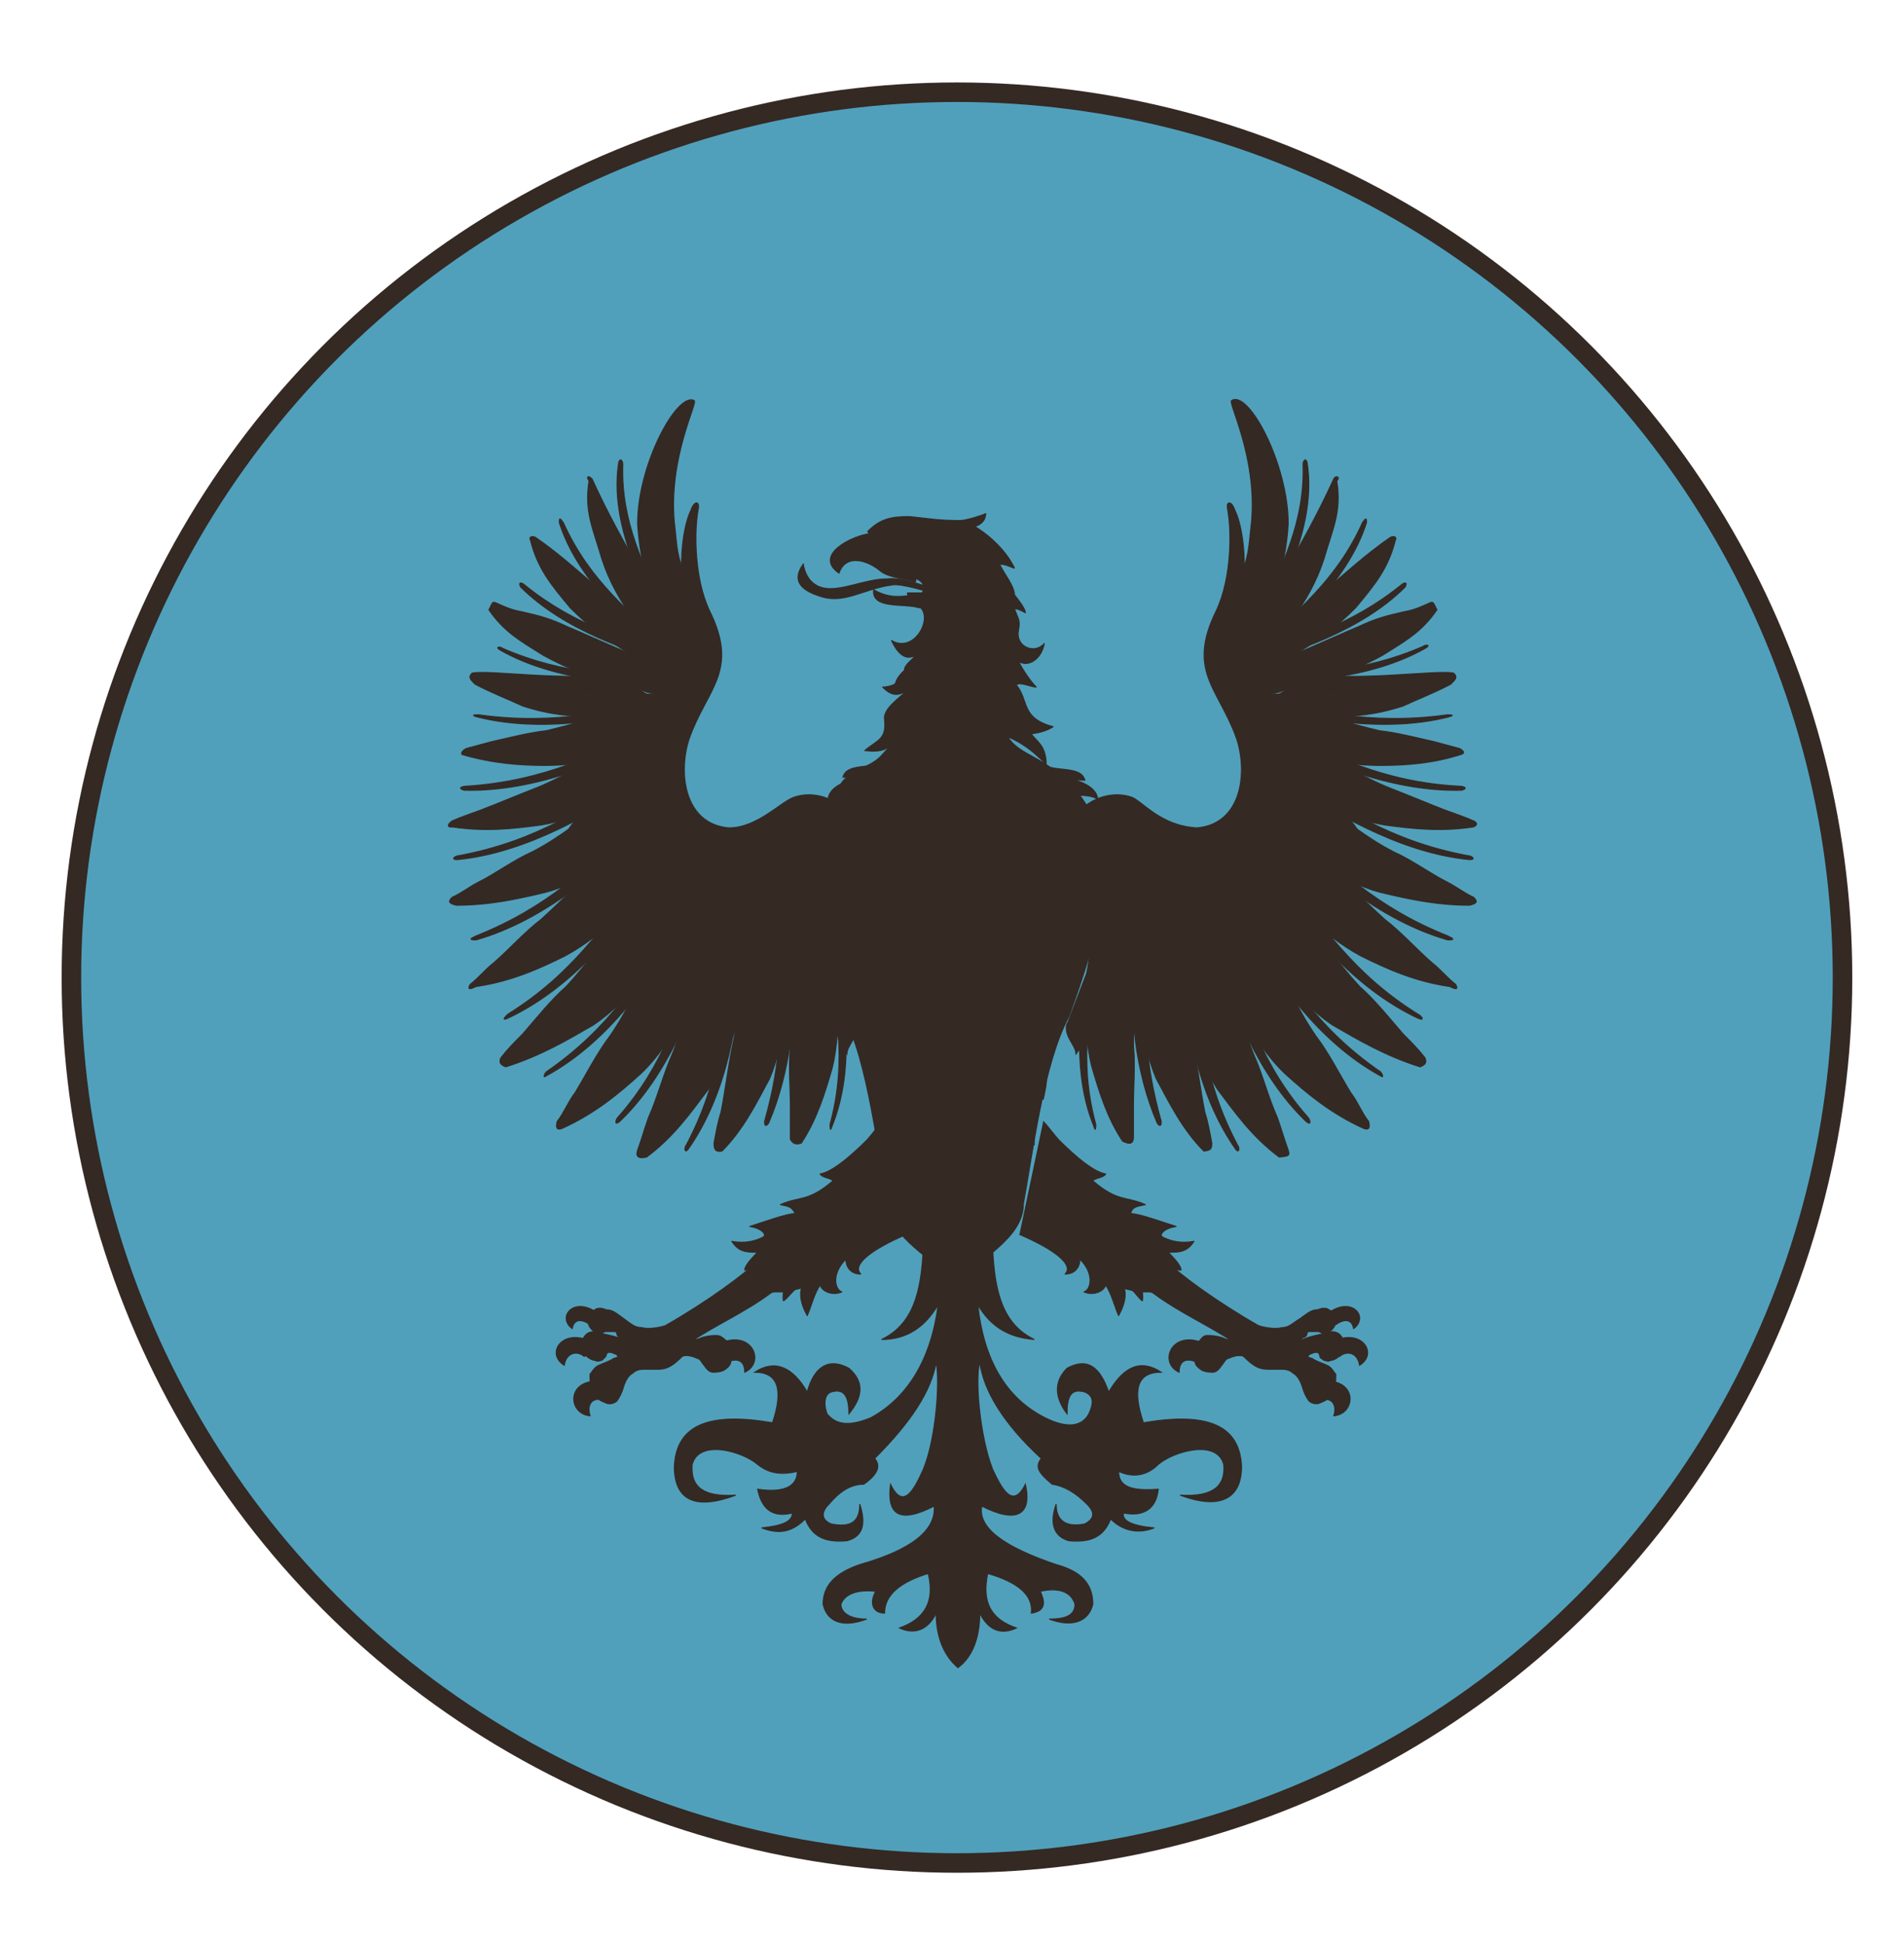 <svg xmlns="http://www.w3.org/2000/svg" viewBox="0 0 192 196.1">
    <circle fill="#50a0bc" stroke="#342923" stroke-miterlimit="10" stroke-width="1.969" cx="96.5" cy="98.6" r="89.3"/>
    <path fill="#342923" stroke="#342923" stroke-width=".104" d="M64.6 78c-5.5 3.3-10.3 6.8-18.3 8.3-.4 0-.9.4-.2.4 7.3-.7 14.3-5.1 18.9-8.1m-.4-.6h0zm1.5-4.6C60.2 76 54.9 78.8 47 79.3c-.4 0-.9.2-.2.4 7.3.2 14.7-3.1 20-5.7m-.7-.6h0z"/>
    <path fill="#342923" stroke="#342923" stroke-width=".104" d="M45.6 90.5c.9-.4 1.8-1.1 2.6-1.5 1.8-.9 3.5-2.2 5.5-3.1 2.9-1.5 4.6-3.1 7.3-4.8.4-.4 1.8-1.3 2-1.3 0 .4 1.1 1.5 1.3 1.8-3.1 3.5-8.6 7-12.5 7.5 4.2-.4 9.7-4.2 12.5-7.5 1.3.7 1.8.4 2.4 1.1-3.3 2.9-7.5 6.2-11.7 7.3-2.9.7-5.7 1.3-9 1.3-.8-.2-.8-.4-.4-.8h0z"/>
    <path fill="#342923" stroke="#342923" stroke-width=".104" d="M45.6 82.8c.9-.4 1.8-.7 2.9-1.1 1.8-.7 3.7-1.5 5.5-2.2 2.9-1.1 10.1-5.3 10.1-5.3s-.9.9.4 2.4c-3.3 2.9-9.2 5.3-13 5.5 4 0 9.9-2.9 13-5.5 1.3.7 1.5.7 2.2 1.3-3.5 2.2-7.9 4.6-12.1 5.3-2.9.4-5.7.7-9 .2-.4.1-.6-.2 0-.6h0z"/>
    <path fill="#342923" stroke="#342923" stroke-width=".1" d="M78.6 97.7c.2 5.1.2 9.4-1.5 15.4 0 .2 0 .7.4.2 2.2-5.1 2.9-11.4 2.2-16m-1.1.4h0z"/>
    <path fill="#342923" stroke="#342923" stroke-width=".099" d="M83.5 96c.7 5.7 2 10.8.2 17.4 0 .2 0 .9.2.2 2.4-5.9 1.3-13 .2-18m-.6.4h0z"/>
    <path fill="#342923" stroke="#342923" stroke-width=".094" d="M79.7 114.9v-3.1c0-2-.2-4.2 0-6.2 0-3.1-.2-5.5-.4-8.6 0-.7-.2-2.2 0-2.4.2.2 1.8.2 2 .2 1.3 4.8 1.5 9.7.2 14.7 1.3-5.1.9-10.1-.2-14.7.2 0-.9-2.4-.7-2.4.7-.4 2.2-.4 2.9.2.9 4.4 1.5 11 .4 15.2-.7 2.4-1.5 5.1-3.1 7.5-.6.2-.9 0-1.1-.4h0z"/>
    <path fill="#342923" stroke="#342923" stroke-width=".102" d="M72 115.3c.2-1.1.4-2.2.7-3.1.4-2 .7-4.4 1.1-6.4.7-3.3.9-5.7 1.1-9 0-.7 0-2.4.4-2.4.2.2 1.8.7 2 .7.7 5.3-.7 11.4-2.6 15.2 2-3.7 3.1-10.1 2.6-15.2.2 0-.4-2.6-.4-2.6.9-.2 2.4-.2 3.1.7 0 4.8-.7 11.6-2.4 15.6-1.3 2.4-2.6 5.1-4.8 7.3-.6.1-.8-.1-.8-.8h0z"/>
    <g fill="#342923" stroke="#342923" stroke-linecap="round" stroke-width=".103">
        <path d="M84.1 84.6c0 .9-.4 3.7-1.5 3.1-.7-.4-.2-2.2-.2-2.4m1.7-.7h0z"/>
        <path stroke-linejoin="round" d="M83 87c.2-.4.2-1.3.4-1.8M83 87h0z"/>
    </g>
    <g fill="#342923" stroke="#342923" stroke-linecap="round" stroke-width=".105">
        <path d="M82.1 83.9c.2.9.4 3.7-.7 3.3-.9-.2-.7-2-.9-2.2m1.6-1.1h0z"/>
        <path stroke-linejoin="round" d="M81.7 86.3v-1.8m0 1.8h0z"/>
    </g>
    <g fill="#342923" stroke="#342923" stroke-linecap="round" stroke-width=".104">
        <path d="M80.8 83.9c.2.9 0 3.7-1.1 3.3-.7-.4-.7-2-.7-2.2m1.8-1.1h0z"/>
        <path stroke-linejoin="round" d="M80.2 86.3c0-.4 0-1.3.2-1.8m-.2 1.8h0z"/>
    </g>
    <path fill="#342923" stroke="#342923" stroke-width=".104" d="M79.5 96h0zM66.3 79.1c-.9 1.1-1.5 2-2.6 3.1-1.5 1.1-3.5 2-5.5 2.2-.7.2-1.3 0-.9-.7.7-1.1 2.9-3.5 3.7-4 1.8-1.1 2.9-1.5 4-2.2l1.3 1.6h0zm.7-17.4c-2-4.6-4.4-9-4.2-14.9 0-.2-.2-.7-.4-.2-.9 5.5 1.8 11.4 4 15.6m.6-.5h0zm.6 4c-4-4-8.1-7-10.8-13-.2-.2-.4-.7-.4 0 1.8 5.7 7 10.3 10.8 13.6m.4-.6h0z"/>
    <path fill="#342923" stroke="#342923" stroke-width=".104" d="M68.7 66.5c-5.5-2-10.6-3.3-15.8-7.5-.2-.2-.7-.4-.4.2 4.4 4.4 11.2 6.6 16.3 8.1m-.1-.8h0zm-.6 2c-5.7-.4-11.2-.4-17.4-3.1-.2-.2-.9-.2-.2.2 5.5 3.1 12.8 3.5 18 3.5m-.4-.6h0zm.4 1.8c-6.4 1.3-12.3 2.9-20.2 1.8-.4 0-.9 0-.2.2 7 1.8 15.2 0 20.9-1.5m-.5-.5h0zm5.3 27c-.9 6.2-1.1 11.6-4.6 18.2-.2.2-.2.9.2.4 4-5.7 5.1-13.2 5.3-18.7m-.9.1h0zm-3.1-1.1c-2.2 5.7-3.7 11.2-8.4 16.5-.2.2-.4.9.2.4 4.8-4.6 7.5-11.6 9.2-16.9m-1 0h0zm-2.8-2.6c-3.5 5.1-6.4 10.1-12.8 14.5-.2.2-.4.7 0 .4 6.4-3.5 10.6-9.9 13.6-14.7m-.8-.2h0zm-3.1-5.1c-4 4.8-7 9.7-13.6 13.8-.2.2-.7.7 0 .4 6.6-3.1 11.4-9.2 14.5-13.8m-.9-.4h0zm-.7-5.3c-4.8 4.2-8.8 8.3-16.1 11.2-.4.2-.9.4 0 .4 7-2 13-7.3 16.9-11.4m-.8-.2h0z"/>
    <path fill="#342923" stroke="#342923" stroke-width=".104" d="M47.4 99.3c.9-.7 1.5-1.5 2.4-2.2 1.5-1.3 3.1-3.1 4.8-4.4 2.4-2.2 4.2-4 6.2-6.4.4-.4 1.3-1.8 1.8-1.8.2.4 1.5 1.3 1.8 1.3-2.4 4.2-7.9 8.1-11.2 10.3 3.5-2.2 9-6.4 11.2-10.3 1.5.2 1.8.2 2.9.7-2.6 3.7-6.2 7.7-10.3 9.9-2.6 1.3-5.5 2.6-9 3.1-.8.4-.8.2-.6-.2h0zM47 75.5l2.6-.7c1.8-.4 3.7-.9 5.5-1.1 2.9-.7 4.8-1.3 7.5-2 .4-.2 1.8-.7 2-.4 0 .2.7 1.5.7 1.5-3.5 2-8.6 2.9-13 3.1 4.6 0 9.5-1.1 13-3.1 1.1.7 1.3 1.1 1.8 1.8-3.5 1.5-7.9 2.6-12.1 2.6-2.6 0-5.3-.2-8.4-1.1-.1-.1-.1-.3.4-.6h0z"/>
    <path fill="#342923" stroke="#342923" stroke-width=".104" d="M47.6 67.9c1.5-.4 9.5.9 15.6 0 .4.9.7 1.3 1.8 2-3.5.2-7.5.4-11.2-.2 3.7.7 7.5.4 11.2.2.4.2 1.3 1.1 1.8 1.3-4.6.9-8.6 1.8-14.1 0-1.5-.7-3.1-1.3-4.8-2.2-.5-.5-.7-.7-.3-1.1h0z"/>
    <path fill="#342923" stroke="#342923" stroke-width=".104" d="M50 60.8c.9.4 1.5.7 2.6.9 1.8.4 2.9.7 4.6 1.5 2.2.9 7.7 3.5 9.9 4-.2.2-1.1.7-1.1.9-4-.7-8.1-2-11.7-4.2 3.5 2 7.7 3.5 11.7 4.2.2.2-.2 1.1-.2 1.5-4-.7-7-1.3-11-3.5-2.4-1.5-4-2.4-5.5-4.6.3-.5.3-.9.7-.7h0z"/>
    <path fill="#342923" stroke="#342923" stroke-width=".104" d="M54 54.2c2.6 1.8 4.6 3.7 7 5.7 2 1.8 7.5 5.7 9.7 7-.4.2-1.5.2-1.5.4-4.2-2-8.4-5.1-11.4-8.3 3.1 3.3 7.3 6.4 11.4 8.3.2.4.4 1.1.2 1.5-4.2-2-7.7-3.3-11.9-7.5-2-2.4-3.3-4-4-6.8-.2-.3.1-.5.5-.3h0z"/>
    <path fill="#342923" stroke="#342923" stroke-width=".104" d="M59.7 48.3c3.1 6.8 6.6 11.9 9.9 18-.4 0-1.5-.2-1.5-.2-2.9-3.3-5.1-7.3-6.4-11.6 1.3 4.4 3.5 8.3 6.4 11.6 0 .4 0 .9-.4 1.3-2.6-3.5-5.5-6.4-7-11-.9-3.1-1.8-4.8-1.3-7.9-.3-.4-.1-.6.3-.2h0z"/>
    <path fill="#342923" stroke="#342923" stroke-width=".104" d="M70 40.4c.4.2-2.6 5.7-2 12.3.2 1.5.2 3.3.9 4.8.4.9 1.1 1.3 1.3 2.2 0 .4 0 1.5-.2 1.8-.2.2-2.2 1.3-2.6 1.8-1.3-1.1-2.9-6.4-3.1-10.5 0-6 4-13.3 5.7-12.4h0zm-19.5 66.3c.7-.9 1.3-1.5 2.2-2.4 1.3-1.5 2.9-3.5 4.4-4.8 2.2-2.4 3.7-4.6 5.5-7 .4-.4 1.1-2 1.5-2 .2.2 1.8 1.1 2 1.3-1.8 4.6-6.2 9.9-10.1 11.6 4-2 8.4-7.5 10.1-11.6 1.8 0 2 0 2.9.4-2.2 4-5.3 8.6-9.2 11.2-2.6 1.5-5.3 3.1-8.8 4.2-.5-.2-.7-.4-.5-.9h0z"/>
    <path fill="#342923" stroke="#342923" stroke-width=".107" d="M56.2 113.1c.7-.9 1.1-2 1.8-2.9 1.1-1.8 2.2-4 3.5-5.7 2-2.9 2.9-5.3 4.4-8.1.2-.7.9-2.2 1.3-2.2.2.2 1.8 1.1 2 1.1-1.3 5.1-4.8 11.2-8.1 13.6 3.5-2.4 7-8.8 8.1-13.6 1.5 0 1.8-.2 2.9 0-1.8 4.4-4 9.7-7.5 13-2.2 2-4.6 4-7.9 5.5-.5.2-.7 0-.5-.7h0z"/>
    <path fill="#342923" stroke="#342923" stroke-width=".104" d="M64.3 116c.4-1.1.7-2.2 1.1-3.3.9-2 1.5-4.4 2.4-6.4 1.3-3.3 2-5.9 2.9-9.2.2-.7.4-2.4.9-2.4.2.2 1.8.9 2 .9-.4 5.5-2.6 12.5-5.5 15.4 2.9-3.1 5.1-10.1 5.5-15.4.2 0 0-2.6.2-2.6.9-.2 2.4.2 2.9 1.1-.9 4.8-2.9 12.1-5.3 15.8-1.8 2.4-3.5 4.8-6.2 6.8-.9.2-1.1-.1-.9-.7h0z"/>
    <path fill="#342923" stroke="#342923" stroke-width=".104" d="M76.9 89.2c-.7 4.8-2 9.7-5.5 13.4-.7.7-1.1.9-1.3 0-.2-1.3.2-4.2.4-5.3.7-2 1.1-3.3 1.8-4.6l2.2-5.1 2.4 1.6h0z"/>
    <path fill="#342923" stroke="#342923" stroke-width=".104" d="M73.1 89.6c-.2 1.8-1.1 3.7-1.8 5.5-.9 2.2-2.4 4.2-4.4 5.7-.7.7-1.3.9-1.3-.2 0-1.5 1.1-5.1 1.8-6.2 1.1-2.2 2.4-4.6 3.3-5.9l2.4 1.1h0z"/>
    <path fill="#342923" stroke="#342923" stroke-width=".104" d="M76.4 85.2c0 1.3 0 2-.4 3.3-.7 1.8-2 3.5-3.7 5.3-.7.7-1.1.9-1.3.2-.2-1.1.4-4 .9-5.1.9-2 .7-1.5 1.5-2.9l3-.8h0zm3.3 3.8c.2 4.8-.2 9.9-3.1 14.1-.4.7-.9.9-1.3.2-.4-1.1-.4-4.2-.4-5.3.2-2 .7-3.3.9-4.8l1.1-5.5 2.8 1.3h0z"/>
    <path fill="#342923" stroke="#342923" stroke-width=".104" d="M79.9 84.3c.2 1.3.2 2 0 3.3-.4 1.8-1.3 3.7-2.9 5.7-.4.7-1.1 1.1-1.3.2-.2-1.1-.2-4 0-5.1.4-2 .4-1.5 1.1-3.1l3.1-1h0zm3.3 4.9c.7 4.8.4 9.9-2.2 14.1-.4.7-.9 1.1-1.3.2-.4-1.1-.9-4.2-.7-5.3.2-2 .4-3.3.7-4.8l.9-5.5 2.6 1.3h0zm-12.5-.9c-.2 1.5-1.5 3.1-2.4 4.6-1.1 2-2.6 3.5-4.6 4.8-.7.4-1.3.7-1.3-.2.2-1.3 1.3-5.1 2-6.2 1.1-2 2.4-3.7 3.5-4.8l2.8 1.8h0z"/>
    <path fill="#342923" stroke="#342923" stroke-width=".104" d="M73.1 84.3c.2.7 0 1.1-.2 2.2-.4 1.8-1.5 3.5-3.3 5.3-.7.7-1.3.9-1.5.2-.2-.9 0-3.5.4-4.4.7-1.8.4-1.5 1.1-2.6l3.5-.7h0zm-4.8 0c-.2 1.5-1.5 3.5-2.4 4.8-1.1 1.8-2.4 3.7-4.8 5.1-.9.4-1.5.7-1.5-.2 0-1.3 1.5-4.4 2.2-5.3 1.3-2 3.3-4.8 4.4-5.9l2.1 1.5h0z"/>
    <path fill="#342923" stroke="#342923" stroke-width=".104" d="M70.7 82.6c0 .4-.2 1.3-.4 2-.7 1.5-2 3.1-3.7 4.4-.7.4-1.3.7-1.3 0-.2-1.1.4-3.5.9-4.4.9-1.8.4-1.3 1.3-2.4l3.2.4h0zm-3.9-6.4c-.9 1.1-2 1.8-3.1 2.4-1.8.9-3.7 1.5-5.7 1.5-.7 0-1.3 0-.9-.7.7-.9 3.1-2.6 4.2-3.1 1.8-.9 3.1-1.5 4.4-2l1.1 1.9h0z"/>
    <g fill="#342923" stroke="#342923" stroke-width=".104">
        <path d="M67.6 81.5c-.4 1.5-2.9 3.3-3.7 4.4-1.3 1.5-2.9 2.6-4.8 3.5-.7.2-1.3.2-.9-.4.4-1.3 2-3.7 2.6-4.6 1.3-1.5 3.7-4.2 4.6-5.1l2.2 2.2h0z"/>
        <path d="M60.2 87.6c2-1.8 3.7-4 4.8-6.2m-4.8 6.2h0z"/>
    </g>
    <path fill="#342923" stroke="#342923" stroke-width=".104" d="M67.9 78.2c-1.3.7-2 1.3-2.9 2.2-1.1 1.3-2.2 2.9-2.4 4.8-.2.7 0 1.1.7.9 1.1-.4 3.3-2.2 4-2.9 1.1-1.5.9-1.3 1.5-2.4l-.9-2.6h0z"/>
    <path fill="#342923" stroke="#342923" stroke-width=".104" d="M68.9 75.5c-.4 1.1-1.1 2.2-2 3.3-1.3 1.3-2.9 2-4.8 2.6-.7.2-1.3.2-1.1-.4.4-1.1 2-3.3 2.9-4 1.3-1.1 2.9-1.8 4-2.4l1 .9h0zM63 80.2c1.1-1.1 2.6-2.2 4.4-3.7"/>
    <path fill="#342923" stroke="#342923" stroke-width=".104" d="M68.9 73.4c-1.3-.4-1.8-.4-3.3-.4-2 0-4 .7-5.7 1.8-.7.4-1.1.9-.4 1.1 1.1.4 4 .4 4.8.2 1.8-.2 2.6-.2 4-.4l.6-2.3h0zm-9 5.2c1.5-.9 2.9-1.3 4.4-2m4.6-11.2c-1.1-1.1-1.8-2-2.2-3.3-.7-1.8-.9-4-.4-5.9.2-.7.4-1.3 1.1-.7.9.9 2.2 3.5 2.6 4.4.7 2 1.5 4.4 1.8 5.7l-2.9-.2h0z"/>
    <path fill="#342923" stroke="#342923" stroke-width=".104" d="M70.9 69.8c-1.3-.4-3.7-2.4-4.8-3.1-1.3-1.1-2.2-3.1-2.9-4.8-.2-.7 0-.9.7-.7 1.1.2 2.9 1.3 3.7 2 1.3 1.3 3.3 3.1 4.2 4.2l-.9 2.4h0z"/>
    <path fill="#342923" stroke="#342923" stroke-width=".104" d="M65.2 69.8c-1.8-.7-3.3-1.5-4.6-3.1-.4-.4-.7-1.1 0-1.1 1.1-.2 3.7.4 4.6.9 1.8.7 3.7 1.3 4.8 2l-.7 1.8c-1.2.2-2.8-.2-4.1-.5h0z"/>
    <path fill="#342923" stroke="#342923" stroke-width=".104" d="M69.2 72.7c-1.1.7-2 .2-3.3.4-1.8 0-3.7-.2-5.5-1.1-.7-.4-1.1-.9-.4-1.1 1.1-.4 3.5-.9 4.6-.9 1.8 0 3.1.2 4.4.4l.2 2.3h0zm-1.8-14.5c.7 2.2 1.8 5.1 3.1 7M65 63c1.5 1.5 3.3 3.3 5.3 4.4m-7.1-.2c2 1.1 3.5 1.5 5.5 2m-6.1 2c2.2.4 4 .4 5.9.7m-5.9 2.8c2.4-.2 3.5-.4 5.7-.2m-5.7.2h0zm1.5 9.2c1.5-2 1.8-2 3.3-4.2m-.6 7.3c1.3-2 2.2-3.1 2.6-5.5m.4 7.9c.9-2.2 1.1-2.9 1.8-5.3M65 94.7c.9-1.1 2.6-3.7 3.3-5.3M61.9 92c.7-.9 2.6-3.3 3.3-4.4m2.4 9.9c.7-1.3 2.2-3.3 3.5-5.7m.3 7.9c1.1-2 2.6-6.8 3.5-8.8m-2.2 1.8c.9-2 1.5-4.2 2-6.4m-7.1-41.7c-1.3 3.7-1.5 7.5-1.1 9.9"/>
    <g fill="#342923" stroke="#342923" stroke-linecap="round" stroke-linejoin="round" stroke-width=".109">
        <path d="M70.9 67.9c-.4-.4-2.2-2.2-2.9-1.3-.4.4.7 2.4 2.4 3.1m.5-1.8h0z"/>
        <path d="M68.7 67c1.1.9 1.1.9 1.8 1.5M68.7 67h0z"/>
    </g>
    <g fill="#342923" stroke="#342923" stroke-linecap="round" stroke-linejoin="round" stroke-width=".109">
        <path d="M71.4 68.5c-.9-1.1-2.2-3.3-1.5-3.7.4-.4.7-.4 2.4 1.5m-.9 2.2h0z"/>
        <path d="M70.3 65.7c.4.9.9 1.1 1.1 1.5m-1.1-1.5h0z"/>
    </g>
    <g fill="#342923" stroke="#342923" stroke-linecap="round" stroke-width=".107">
        <path d="M67.9 76c-1.1 0-4 1.1-3.1 1.8.7.7 2.2-.2 2.6-.2m.5-1.6h0z"/>
        <path stroke-linejoin="round" d="M65.4 77.3c.4-.2 1.3-.4 1.8-.7m-1.8.7h0z"/>
    </g>
    <g fill="#342923" stroke="#342923" stroke-linecap="round" stroke-linejoin="round" stroke-width=".106">
        <path d="M68.3 74c-2.2.2-3.5.9-3.5 1.3 0 .9 1.5.9 3.3.9m.2-2.2h0z"/>
        <path d="M65.9 75.3c.9-.2 1.3-.2 2.2-.4m-2.2.4h0z"/>
    </g>
    <path fill="#342923" stroke="#342923" stroke-linecap="round" stroke-linejoin="round" stroke-width=".104" d="M69.2 72c-1.5.2-4 .2-4 1.3 0 .7 1.5.9 2.9.9m1.1-2.2h0z"/>
    <path fill="#342923" stroke="#342923" stroke-linecap="round" stroke-linejoin="round" stroke-width=".104" d="M69.2 72.9c-.4.2-1.8.2-2.9.4m2.9-.4h0z"/>
    <path fill="#342923" stroke="#342923" stroke-linecap="round" stroke-linejoin="round" stroke-width=".109" d="M69.8 70.9c-2-.4-4-.7-4 0s1.5 1.5 3.5 1.8m.5-1.8h0zm-.2.9l-2.6-.6m2.6.6h0z"/>
    <path fill="#342923" stroke="#342923" stroke-linecap="round" stroke-linejoin="round" stroke-width=".109" d="M70.5 69.2c-.2 0-3.3-1.5-4-.7-.4.7 1.1 1.5 2.6 2.4m1.4-1.7h0z"/>
    <path fill="#342923" stroke="#342923" stroke-linecap="round" stroke-linejoin="round" stroke-width=".109" d="M67.6 69.2c1.8.7 1.5.9 2.9 1.1m-2.9-1.1h0z"/>
    <path fill="#342923" stroke="#342923" stroke-width=".104" d="M59.5 82.6c.7-.4.9-.7 1.5-1.1"/>
    <g fill="#342923" stroke="#342923" stroke-linecap="round" stroke-width=".108">
        <path d="M67.6 77.5c-.9.2-3.5 1.5-2.6 2.2.7.4 2.2-.4 2.4-.4m.2-1.8h0z"/>
        <path stroke-linejoin="round" d="M65.7 79.3c.4-.2 1.1-.7 1.8-.9m-1.8.9h0z"/>
    </g>
    <g fill="#342923" stroke="#342923" stroke-linecap="round" stroke-width=".108">
        <path d="M67.9 79.1c-.9.4-3.5 2-2.4 2.4.7.4 2.2-.7 2.4-.7m0-1.7h0z"/>
        <path stroke-linejoin="round" d="M65.9 81c.4-.2 1.1-.7 1.5-1.1M65.9 81h0z"/>
    </g>
    <g fill="#342923" stroke="#342923" stroke-linecap="round" stroke-width=".109">
        <path d="M68.1 80.6c-.9.4-3.3 2.2-2.2 2.6.7.4 2.2-.9 2.4-.9m-.2-1.7h0z"/>
        <path stroke-linejoin="round" d="M66.5 82.6c.4-.4 1.1-.9 1.5-1.1m-1.5 1.1h0z"/>
    </g>
    <g fill="#342923" stroke="#342923" stroke-linecap="round" stroke-width=".108">
        <path d="M68.7 81.7c-.9.7-2.9 2.6-1.5 3.1.9.2 2-1.1 2.2-1.3m-.7-1.8h0z"/>
        <path stroke-linejoin="round" d="M67.4 83.9c.2-.4.9-.9 1.1-1.3m-1.1 1.3h0z"/>
    </g>
    <g fill="#342923" stroke="#342923" stroke-linecap="round" stroke-width=".108">
        <path d="M69.6 82.4c-.7.7-2.2 3.1-.9 3.3.9 0 1.5-1.5 1.8-1.8m-.9-1.5h0z"/>
        <path stroke-linejoin="round" d="M68.7 84.8c.2-.4.7-1.1.9-1.5m-.9 1.5h0z"/>
    </g>
    <g fill="#342923" stroke="#342923" stroke-linecap="round" stroke-width=".108">
        <path d="M70.7 83.2c-.7.7-2 3.3-.7 3.3.9 0 1.5-1.5 1.8-1.8m-1.1-1.5h0z"/>
        <path stroke-linejoin="round" d="M70 85.9c.2-.4.7-1.1.9-1.8m-.9 1.8h0z"/>
    </g>
    <g fill="#342923" stroke="#342923" stroke-linecap="round" stroke-width=".107">
        <path d="M72 83.7c-.7.9-1.5 3.3-.4 3.3.9 0 1.3-1.8 1.5-2M72 83.7h0z"/>
        <path stroke-linejoin="round" d="M71.6 86.3c.2-.4.4-1.1.7-1.8m-.7 1.8h0z"/>
    </g>
    <g fill="#342923" stroke="#342923" stroke-linecap="round" stroke-width=".106">
        <path d="M73.1 84.1c-.4.9-1.3 3.5 0 3.3.9-.2 1.3-1.8 1.3-2m-1.3-1.3h0z"/>
        <path stroke-linejoin="round" d="M73.1 86.8c0-.4.4-1.1.4-1.8m-.4 1.8h0z"/>
    </g>
    <g fill="#342923" stroke="#342923" stroke-linecap="round" stroke-width=".105">
        <path d="M74.9 84.1c-.4.9-1.3 3.5-.2 3.3.9 0 1.3-1.8 1.3-2m-1.1-1.3h0z"/>
        <path stroke-linejoin="round" d="M74.9 86.8c0-.4.4-1.1.4-1.8m-.4 1.8h0z"/>
    </g>
    <path fill="#342923" stroke="#342923" stroke-width=".104" d="M76.2 100.2c.7-2 1.3-6.2 2-8.3m-1.3-.5c.7-2 1.3-3.5 1.3-5.7"/>
    <g fill="#342923" stroke="#342923" stroke-linecap="round" stroke-width=".104">
        <path d="M76.9 83.9c-.4.9-1.3 3.5-.2 3.3.9 0 1.3-1.8 1.3-2m-1.1-1.3h0z"/>
        <path stroke-linejoin="round" d="M76.9 86.3c0-.4.4-1.1.4-1.8m-.4 1.8h0z"/>
    </g>
    <path fill="#342923" stroke="#342923" stroke-width=".104" d="M83.2 83.9c.4 1.3.4 2 .2 3.3-.2 2-1.3 4-2.6 5.7-.4.7-1.1 1.1-1.3.2-.4-1.1-.4-4-.2-5.1.4-2 .4-1.5.9-3.1l3-1h0zm-2.4 16.5c.2-2.2.9-6.6 1.3-8.8"/>
    <g fill="#342923" stroke="#342923" stroke-linecap="round" stroke-width=".103">
        <path d="M78.2 83.7c-.4.9-.7 3.7.4 3.3.9-.2.9-2 .9-2.2m-1.3-1.1h0z"/>
        <path stroke-linejoin="round" d="M78.6 86.1c0-.4.2-1.3.2-1.8m-.2 1.8h0z"/>
    </g>
    <g fill="#342923" stroke="#342923" stroke-linecap="round" stroke-width=".103">
        <path d="M80.2 83.2c-.4.9-.9 3.5.2 3.3.9-.2 1.1-1.8 1.1-2m-1.3-1.3h0z"/>
        <path stroke-linejoin="round" d="M80.4 85.9c0-.4.2-1.1.2-1.8m-.2 1.8h0z"/>
    </g>
    <path fill="#342923" stroke="#342923" stroke-width=".104" d="M80.4 91.4c.7-2.2.9-3.7 1.3-6.4"/>
    <g fill="#342923" stroke="#342923" stroke-linecap="round" stroke-width=".103">
        <path d="M81.9 83.7c-.4.9-.9 3.5.2 3.3.9-.2 1.1-1.8 1.1-2m-1.3-1.3h0z"/>
        <path stroke-linejoin="round" d="M81.9 86.3c0-.4.2-1.1.2-1.8m-.2 1.8h0z"/>
    </g>
    <g fill="#342923" stroke="#342923" stroke-linecap="round" stroke-width=".103">
        <path d="M83.7 84.1c-.4.9-1.3 3.5-.2 3.3.9 0 1.3-1.8 1.3-2m-1.1-1.3h0z"/>
        <path stroke-linejoin="round" d="M83.5 86.8c0-.4.4-1.1.4-1.8m-.4 1.8h0z"/>
    </g>
    <path fill="#342923" stroke="#342923" stroke-width=".104" d="M86.5 83.7c-.7-2.4-3.7-4.2-6.4-3.3-1.3.4-3.7 3.1-6.6 3.1-4.6-.4-5.1-5.7-4-9 1.8-5.1 5.1-6.8 2-13-1.5-3.3-1.5-7.9-1.1-10.1.2-.9-.4-.9-.7 0-.9 1.8-1.1 5.3-.9 6.8.2 1.3.4 2.6.9 4 2.2 4.4 0 6.4-2 10.8-2.2 4.6-2.2 11.2 4.2 13 4.6.4 7.5-3.1 11.7 0m2.9-2.3h0zm-8.3 18h0z"/>
    <g fill="#342923" stroke="#342923">
        <path stroke-width=".104" d="M129.7 78c5.5 3.3 10.3 6.8 18.3 8.3.4 0 .9.4.2.4-7.3-.7-14.3-5.1-18.9-8.1m.4-.6h0zm-1.6-4.6c5.9 2.6 11.2 5.5 19.1 5.9.4 0 .9.2.2.4-7.3.2-14.7-3.1-20-5.7m.7-.6h0z"/>
        <path stroke-width=".104" d="M148.6 90.5c-.9-.4-1.8-1.1-2.6-1.5-1.8-.9-3.5-2.2-5.5-3.1-2.9-1.5-4.6-3.1-7.3-4.8-.4-.4-1.8-1.3-2-1.3 0 .4-1.1 1.5-1.3 1.8 3.1 3.5 8.6 7 12.5 7.5-4.2-.4-9.7-4.2-12.5-7.5-1.3.7-1.8.4-2.4 1.1 3.3 2.9 7.5 6.2 11.7 7.3 2.9.7 5.7 1.3 9 1.3.8-.2.8-.4.4-.8h0z"/>
        <path stroke-width=".104" d="M148.6 82.8c-.9-.4-1.8-.7-2.9-1.1-1.8-.7-3.7-1.5-5.5-2.2-2.9-1.1-10.1-5.3-10.1-5.3s.9.9-.4 2.4c3.3 2.9 9.2 5.3 13 5.5-4 0-9.9-2.9-13-5.5-1.3.7-1.5.7-2.2 1.3 3.5 2.2 7.9 4.6 12.1 5.3 2.9.4 5.7.7 9 .2.4-.2.4-.4 0-.6h0z"/>
        <path stroke-width=".1" d="M115.6 97.7c-.2 5.1-.2 9.4 1.5 15.4 0 .2 0 .7-.4.2-2.2-5.1-2.9-11.4-2.2-16m1.1.4h0z"/>
        <path stroke-width=".099" d="M110.7 96c-.7 5.7-2 10.8-.2 17.4 0 .2 0 .9-.2.2-2.4-5.9-1.3-13-.2-18m.6.4h0z"/>
        <path stroke-width=".094" d="M114.3 114.7v-3.1c0-2 .2-4.2 0-6.2 0-3.1.2-5.5.4-8.6 0-.7.2-2.2 0-2.4-.2.2-1.8.2-2 .2-1.3 4.8-1.5 9.7-.2 14.7-1.3-5.1-.9-10.1.2-14.7-.2 0 .9-2.4.7-2.4-.7-.4-2.2-.4-2.9.2-.9 4.4-1.5 11-.4 15.2.7 2.4 1.5 5.1 3.1 7.5.8.4 1.1.2 1.1-.4h0z"/>
        <path stroke-width=".102" d="M122.2 115.3c-.2-1.1-.4-2.2-.7-3.1-.4-2-.7-4.4-1.1-6.4-.7-3.3-.9-5.7-1.1-9 0-.7 0-2.4-.4-2.4-.2.2-1.8.7-2 .7-.7 5.3.7 11.4 2.6 15.2-2-3.7-3.1-10.1-2.6-15.2-.2 0 .4-2.6.4-2.6-.9-.2-2.4-.2-3.1.7 0 4.8.7 11.6 2.4 15.6 1.3 2.4 2.6 5.1 4.8 7.3.6-.1.8-.1.8-.8h0z"/>
        <g stroke-linecap="round" stroke-width=".103">
            <path d="M110.1 84.6c0 .9.4 3.7 1.5 3.1.7-.4.2-2.2.2-2.4m-1.7-.7h0z"/>
            <path stroke-linejoin="round" d="M111.2 87c-.2-.4-.2-1.3-.4-1.8m.4 1.8h0z"/>
        </g>
        <g stroke-linecap="round" stroke-width=".105">
            <path d="M112.1 83.9c-.2.9-.4 3.7.7 3.3.9-.2.7-2 .9-2.2m-1.6-1.1h0z"/>
            <path stroke-linejoin="round" d="M112.5 86.3v-1.8m0 1.8h0z"/>
        </g>
        <g stroke-linecap="round" stroke-width=".104">
            <path d="M113.4 83.9c-.2.9 0 3.7 1.1 3.3.7-.4.7-2 .7-2.2m-1.8-1.1h0z"/>
            <path stroke-linejoin="round" d="M114 86.3c0-.4 0-1.3-.2-1.8m.2 1.8h0z"/>
        </g>
        <path stroke-width=".104" d="M114.5 96h0c.2 0 .2 0 0 0zm13.4-16.9c.9 1.1 1.5 2 2.6 3.1 1.5 1.1 3.5 2 5.5 2.2.7.2 1.3 0 .9-.7-.7-1.1-2.9-3.5-3.7-4-1.8-1.1-2.9-1.5-4-2.2l-1.3 1.6h0zm-.7-17.4c2-4.6 4.4-9 4.2-14.9 0-.2.2-.7.4-.2.9 5.5-1.8 11.4-4 15.6m-.6-.5h0zm-.6 4c4-4 8.1-7 10.8-13 .2-.2.4-.7.4 0-1.8 5.7-7 10.3-10.8 13.6m-.4-.6h0z"/>
        <path stroke-width=".104" d="M125.5 66.5c5.5-2 10.6-3.3 15.8-7.5.2-.2.7-.4.4.2-4.4 4.4-11.2 6.6-16.3 8.1m.1-.8h0zm.6 1.8c5.7-.4 11.2-.4 17.4-3.1.2-.2.9-.2.2.2-5.5 3.1-12.8 3.5-18 3.5m.4-.6h0zm-.4 2c6.4 1.3 12.3 2.9 20.2 1.8.4 0 .9 0 .2.2-7 1.8-15.2 0-20.9-1.5m.5-.5h0zm-5.5 27c.9 6.2 1.1 11.6 4.6 18.2.2.2.2.9-.2.4-4-5.7-5.1-13.2-5.3-18.7m.9.1h0zm3.3-1.1c2.2 5.7 3.7 11.2 8.4 16.5.2.2.4.9-.2.4-4.8-4.6-7.5-11.6-9.2-16.9m1 0h0zm2.9-2.6c3.5 5.1 6.4 10.1 12.8 14.5.2.2.4.7 0 .4-6.4-3.5-10.6-9.9-13.6-14.7m.8-.2h0zm3-5.1c4 4.8 7 9.7 13.6 13.8.4.2.7.7 0 .4-6.6-3.1-11.4-9.2-14.5-13.8m.9-.4h0zm.5-5.3c4.8 4.2 8.8 8.3 16.1 11.2.4.2.9.4 0 .4-7-2-13-7.3-16.9-11.4m.8-.2h0z"/>
        <path stroke-width=".104" d="M146.8 99.3c-.9-.7-1.5-1.5-2.4-2.2-1.5-1.3-3.1-3.1-4.8-4.4-2.4-2.2-4.2-4-6.2-6.4-.4-.4-1.3-1.8-1.8-1.8-.2.4-1.5 1.3-1.8 1.3 2.4 4.2 7.9 8.1 11.2 10.3-3.5-2.2-9-6.4-11.2-10.3-1.5.2-2 .2-2.9.7 2.6 3.7 6.2 7.7 10.3 9.9 2.6 1.3 5.5 2.6 9 3.1.8.4.8.2.6-.2h0zm.4-23.8l-2.6-.7c-1.8-.4-3.7-.9-5.5-1.1-2.9-.7-4.8-1.3-7.5-2-.4-.2-1.8-.7-2-.4 0 .2-.7 1.5-.7 1.5 3.5 2 8.6 2.9 13 3.1-4.6 0-9.5-1.1-13-3.1-1.1.7-1.3 1.1-1.8 1.8 3.5 1.5 7.9 2.6 12.1 2.6 2.6 0 5.3-.2 8.1-1.1.4-.1.4-.3-.1-.6h0z"/>
        <path stroke-width=".104" d="M146.6 67.9c-1.5-.4-9.5.9-15.6 0-.4.9-.7 1.3-1.8 2 3.5.2 7.5.4 11.2-.2-3.7.7-7.5.4-11.2.2-.4.2-1.3 1.1-1.8 1.3 4.6.9 8.6 1.8 14.1 0 1.5-.7 3.1-1.3 4.8-2.2.5-.5.7-.7.3-1.1h0z"/>
        <path stroke-width=".104" d="M144.2 60.8c-.9.4-1.5.7-2.6.9-1.8.4-2.9.7-4.6 1.5-2.2.9-7.7 3.5-9.9 4 .2.2 1.1.7 1.1.9 4-.7 8.1-2 11.7-4.2-3.5 2-7.7 3.5-11.7 4.2-.2.2.2 1.1.2 1.5 4-.7 7-1.3 11-3.5 2.4-1.5 4-2.4 5.5-4.6-.3-.5-.3-.9-.7-.7h0z"/>
        <path stroke-width=".104" d="M140.2 54.2c-2.6 1.8-4.6 3.7-7 5.7-2 1.8-7.5 5.7-9.7 7 .4.2 1.5.2 1.5.4 4.2-2 8.4-5.1 11.4-8.3-3.1 3.3-7.3 6.4-11.4 8.3-.2.4-.4 1.1-.2 1.5 4.2-2 7.7-3.3 11.9-7.5 2-2.4 3.3-4 4-6.8.2-.3-.1-.5-.5-.3h0z"/>
        <path stroke-width=".104" d="M134.5 48.3c-3.1 6.8-6.6 11.9-9.9 18 .4 0 1.5-.2 1.5-.2 2.9-3.3 5.1-7.3 6.4-11.6-1.3 4.4-3.5 8.3-6.4 11.6 0 .4 0 .9.4 1.3 2.6-3.5 5.5-6.4 7-11 .9-3.1 1.8-4.8 1.3-7.9.4-.4-.1-.6-.3-.2h0z"/>
        <path stroke-width=".104" d="M124.2 40.4c-.4.2 2.6 5.7 2 12.3-.2 1.5-.2 3.3-.9 4.8-.4.9-1.1 1.3-1.3 2.2 0 .4 0 1.5.2 1.8.2.2 2.2 1.3 2.6 1.8 1.3-1.1 2.9-6.4 3.1-10.5 0-6-4-13.5-5.7-12.4h0zm19.5 66.3c-.7-.9-1.3-1.5-2.2-2.4-1.3-1.5-2.9-3.5-4.4-4.8-2.2-2.4-3.7-4.6-5.5-7-.4-.4-1.1-2-1.5-2-.2.2-1.8 1.1-2 1.3 1.8 4.6 6.2 9.9 10.1 11.6-4-2-8.4-7.5-10.1-11.6-1.8 0-2 0-2.9.4 2.2 4 5.3 8.6 9.2 11.2 2.6 1.5 5.3 3.1 8.8 4.2.5-.2.7-.4.5-.9h0z"/>
        <path stroke-width=".107" d="M138 113.1c-.7-.9-1.1-2-1.8-2.9-1.1-1.8-2.2-4-3.5-5.7-2-2.9-2.9-5.3-4.4-8.1-.2-.7-.9-2.2-1.3-2.2-.2.2-1.8 1.1-2 1.1 1.3 5.1 4.8 11.2 8.1 13.6-3.5-2.4-7-8.8-8.1-13.6-1.5 0-1.8-.2-2.9 0 1.8 4.4 4 9.7 7.5 13 2.2 2 4.6 4 7.9 5.5.5.2.7 0 .5-.7h0z"/>
        <path stroke-width=".104" d="M129.9 116c-.4-1.1-.7-2.2-1.1-3.3-.9-2-1.5-4.4-2.4-6.4-1.3-3.3-2-5.9-2.9-9.2-.2-.7-.4-2.4-.9-2.4-.2.2-1.8.9-2 .9.4 5.5 2.6 12.5 5.3 15.4-2.9-3.1-5.1-10.1-5.3-15.4-.2 0 0-2.6-.2-2.6-.9-.2-2.4.2-2.9 1.1.9 4.8 2.9 12.1 5.3 15.8 1.8 2.4 3.5 4.8 6.2 6.8.9-.1 1.1-.1.9-.7h0z"/>
        <path stroke-width=".104" d="M117.3 89.2c.7 4.8 2 9.7 5.5 13.4.7.7 1.1.9 1.3 0 .2-1.3-.2-4.2-.4-5.3-.7-2-1.1-3.3-1.8-4.6l-2.2-5.1-2.4 1.6h0z"/>
        <path stroke-width=".104" d="M120.9 89.6c.2 1.8 1.1 3.7 1.8 5.5.9 2.2 2.4 4.2 4.4 5.7.7.7 1.3.9 1.3-.2 0-1.5-1.1-5.1-1.8-6.2-1.1-2.2-2.4-4.6-3.3-5.9l-2.4 1.1h0z"/>
        <path stroke-width=".104" d="M117.8 85.2c0 1.3 0 2 .4 3.3.7 1.8 2 3.5 3.7 5.3.7.7 1.1.9 1.3.2.2-1.1-.4-4-.9-5.1-.9-2-.7-1.5-1.5-2.9l-3-.8h0zm-3.3 3.8c-.2 4.8.2 9.9 3.1 14.1.4.7.9.9 1.3.2.4-1.1.4-4.2.4-5.3-.2-2-.7-3.3-.9-4.8l-1.1-5.5-2.8 1.3h0z"/>
        <path stroke-width=".104" d="M114.3 84.3c-.2 1.3-.2 2 0 3.3.4 1.8 1.3 3.7 2.9 5.7.4.7 1.1 1.1 1.3.2.2-1.1.2-4 0-5.1-.4-2-.4-1.5-1.1-3.1l-3.1-1h0zm-3.3 4.9c-.7 4.8-.4 9.9 2.2 14.1.4.7.9 1.1 1.3.2.4-1.1.9-4.2.7-5.3-.2-2-.4-3.3-.7-4.8l-.9-5.5-2.6 1.3h0zm12.5-.9c.2 1.5 1.5 3.1 2.4 4.6 1.1 2 2.6 3.5 4.6 4.8.7.4 1.3.7 1.3-.2-.2-1.3-1.3-5.1-2-6.2-1.1-2-2.4-3.7-3.5-4.8l-2.8 1.8h0z"/>
        <path stroke-width=".104" d="M121.1 84.3c-.2.7 0 1.1.2 2.2.4 1.8 1.5 3.5 3.3 5.3.7.7 1.3.9 1.5.2.2-.9 0-3.5-.4-4.4-.7-1.8-.4-1.5-1.1-2.6l-3.5-.7h0zm4.8 0c.2 1.5 1.5 3.5 2.4 4.8 1.1 1.8 2.4 3.7 4.8 5.1.9.4 1.5.7 1.5-.2 0-1.3-1.5-4.4-2.2-5.3-1.3-2-3.3-4.8-4.4-5.9l-2.1 1.5h0z"/>
        <path stroke-width=".104" d="M123.5 82.6c0 .4.2 1.3.4 2 .7 1.5 2 3.1 3.7 4.4.7.4 1.3.7 1.3 0 .2-1.1-.4-3.5-.9-4.4-.9-1.8-.4-1.3-1.3-2.4l-3.2.4h0zm4-6.6c.9 1.1 2 1.8 3.1 2.4 1.8.9 3.7 1.5 5.7 1.5.7 0 1.3 0 .9-.7-.7-.9-3.1-2.6-4.2-3.1-1.8-.9-3.1-1.5-4.4-2l-1.1 1.9h0z"/>
        <g stroke-width=".104">
            <path d="M126.6 81.5c.4 1.5 2.9 3.3 3.7 4.4 1.3 1.5 2.9 2.6 4.8 3.5.7.2 1.3.2.9-.4-.4-1.3-2-3.7-2.6-4.6-1.3-1.5-3.7-4.2-4.6-5.1l-2.2 2.2h0z"/>
            <path d="M134.1 87.6c-2-1.8-3.7-4-4.8-6.2m4.8 6.2h0z"/>
        </g>
        <path stroke-width=".104" d="M126.4 78.2c1.3.7 2 1.3 2.9 2.2 1.1 1.3 2.2 2.9 2.4 4.8.2.7 0 1.1-.7.9-1.1-.4-3.3-2.2-4-2.9-1.1-1.5-.9-1.3-1.5-2.4l.9-2.6h0z"/>
        <path stroke-width=".104" d="M125.3 75.5c.4 1.1 1.1 2.2 2 3.3 1.3 1.3 2.9 2 4.8 2.6.7.2 1.3.2 1.1-.4-.4-1.1-2-3.3-2.9-4-1.3-1.1-2.9-1.8-4-2.4l-1 .9h0zm5.9 4.7c-1.1-1.1-2.6-2.2-4.4-3.7"/>
        <path stroke-width=".104" d="M125.3 73.4c1.3-.4 1.8-.4 3.3-.4 2 0 4 .7 5.7 1.8.7.4 1.1.9.4 1.1-1.1.4-4 .4-4.8.2-1.8-.2-2.6-.2-4-.4l-.6-2.3h0zm9 5.2c-1.5-.9-2.9-1.3-4.4-2m-4.6-11.4c1.1-1.1 1.8-2 2.2-3.3.7-1.8.9-4 .4-5.9-.2-.7-.4-1.3-1.1-.7-.9.9-2.2 3.5-2.6 4.4-.7 2-1.5 4.4-1.8 5.7l2.9-.2h0z"/>
        <path stroke-width=".104" d="M123.3 69.8c1.3-.4 3.7-2.4 4.8-3.1 1.3-1.1 2.2-3.1 2.9-4.8.2-.7 0-.9-.7-.7-1.1.2-2.9 1.3-3.7 2-1.3 1.3-3.3 3.1-4.2 4.2l.9 2.4h0z"/>
        <path stroke-width=".104" d="M129 69.8c1.8-.7 3.3-1.5 4.6-3.1.4-.4.7-1.1 0-1.1-1.1-.2-3.7.4-4.6.9-1.8.7-3.7 1.3-4.8 2l.7 1.8c1.2.2 2.8-.2 4.1-.5h0z"/>
        <path stroke-width=".104" d="M125 72.7c1.1.7 2 .2 3.3.4 1.8 0 3.7-.2 5.5-1.1.7-.4 1.1-.9.4-1.1-1.1-.4-3.5-.9-4.6-.9-1.8 0-3.1.2-4.4.4l-.2 2.3h0zm1.8-14.5c-.7 2.2-1.8 5.1-3.1 7m5.5-2.2c-1.5 1.5-3.3 3.3-5.3 4.4m7.1-.4c-2 1.1-3.5 1.5-5.5 2m6.1 2.2c-2.2.4-4 .4-5.9.7m5.9 2.8c-2.4-.2-3.5-.4-5.7-.2m5.7.2h0zm-1.7 9.2c-1.5-2-1.8-2-3.3-4.2m.9 7.3c-1.3-2-2.2-3.1-2.6-5.5m-.5 7.9c-.9-2.2-1.1-2.9-1.8-5.3m6.6 10.6c-.9-1.1-2.6-3.7-3.3-5.3m6.4 2.4c-.7-.9-2.6-3.3-3.3-4.4m-2.4 9.9c-.7-1.3-2.2-3.3-3.5-5.7m-.3 8.1c-1.1-2-2.6-6.8-3.5-8.8m2.2 1.6c-.9-2-1.5-4.2-2-6.4m7.1-41.5c1.3 3.7 1.5 7.5 1.1 9.9"/>
        <g stroke-linecap="round" stroke-linejoin="round" stroke-width=".109">
            <path d="M123.3 67.6c.4-.4 2.2-2.2 2.9-1.3.4.4-.7 2.4-2.4 3.1m-.5-1.8h0z"/>
            <path d="M125.5 67c-1.1.9-1.1.9-1.8 1.5m1.8-1.5h0z"/>
        </g>
        <g stroke-linecap="round" stroke-linejoin="round" stroke-width=".109">
            <path d="M122.8 68.5c.9-1.1 2.2-3.3 1.5-3.7-.4-.4-.7-.4-2.4 1.5m.9 2.2h0z"/>
            <path d="M123.9 65.4c-.4.9-.9 1.1-1.1 1.5m1.1-1.5h0z"/>
        </g>
        <g stroke-linecap="round" stroke-width=".107">
            <path d="M126.4 76c1.1 0 4 1.1 3.1 1.8-.7.7-2.2-.2-2.6-.2m-.5-1.6h0z"/>
            <path stroke-linejoin="round" d="M128.8 77.3c-.4-.2-1.3-.4-1.8-.7m1.8.7h0z"/>
        </g>
        <g stroke-linecap="round" stroke-linejoin="round" stroke-width=".106">
            <path d="M125.9 74c2.2.2 3.5.9 3.5 1.3 0 .9-1.5.9-3.3.9m-.2-2.2h0z"/>
            <path d="M128.3 75.3c-.9-.2-1.3-.2-2.2-.4m2.2.4h0z"/>
        </g>
        <path stroke-linecap="round" stroke-linejoin="round" stroke-width=".104" d="M125 72c1.5.2 4 .2 4 1.3 0 .7-1.5.9-2.9.9M125 72h0z"/>
        <path stroke-linecap="round" stroke-linejoin="round" stroke-width=".104" d="M125 72.9c.4.2 2 .2 2.9.4m-2.9-.4h0z"/>
        <path stroke-linecap="round" stroke-linejoin="round" stroke-width=".109" d="M124.4 70.9c2-.4 4-.7 4 0s-1.5 1.5-3.5 1.8m-.5-1.8h0zm.2.9l2.6-.7m-2.6.7h0z"/>
        <path stroke-linecap="round" stroke-linejoin="round" stroke-width=".109" d="M123.5 69.2c.2 0 3.3-1.5 4-.7.4.7-1.1 1.5-2.6 2.4m-1.4-1.7h0z"/>
        <path stroke-linecap="round" stroke-linejoin="round" stroke-width=".109" d="M126.6 69c-1.8.7-1.5.9-2.9 1.1m2.9-1.1h0z"/>
        <path stroke-width=".104" d="M134.7 82.6c-.7-.4-.9-.7-1.5-1.1"/>
        <g stroke-linecap="round" stroke-width=".108">
            <path d="M126.6 77.5c.9.2 3.5 1.5 2.6 2.2-.7.4-2.2-.4-2.4-.4m-.2-1.8h0z"/>
            <path stroke-linejoin="round" d="M128.6 79.3c-.4-.2-1.1-.7-1.8-.9m1.8.9h0z"/>
        </g>
        <g stroke-linecap="round" stroke-width=".108">
            <path d="M126.4 79.1c.9.4 3.5 2 2.4 2.4-.7.4-2.2-.7-2.4-.7m0-1.7h0z"/>
            <path stroke-linejoin="round" d="M128.3 81c-.4-.2-1.1-.7-1.5-1.1m1.5 1.1h0z"/>
        </g>
        <g stroke-linecap="round" stroke-width=".109">
            <path d="M126.1 80.6c.9.4 3.3 2.2 2.2 2.6-.7.4-2.2-.9-2.4-.9m.2-1.7h0z"/>
            <path stroke-linejoin="round" d="M127.7 82.6c-.4-.4-1.1-.9-1.5-1.1m1.5 1.1h0z"/>
        </g>
        <g stroke-linecap="round" stroke-width=".108">
            <path d="M125.5 81.7c.9.7 2.9 2.6 1.5 3.1-.9.2-2-1.1-2.2-1.3m.7-1.8h0z"/>
            <path stroke-linejoin="round" d="M126.8 83.9c-.2-.4-.9-.9-1.1-1.3m1.1 1.3h0z"/>
        </g>
        <g stroke-linecap="round" stroke-width=".108">
            <path d="M124.6 82.4c.7.7 2.2 3.1.9 3.3-.9 0-1.5-1.5-1.8-1.8m.9-1.5h0z"/>
            <path stroke-linejoin="round" d="M125.5 84.8c-.2-.4-.7-1.1-.9-1.5m.9 1.5h0z"/>
        </g>
        <g stroke-linecap="round" stroke-width=".108">
            <path d="M123.5 83.2c.7.7 2 3.3.7 3.3-.9 0-1.5-1.5-1.8-1.8m1.1-1.5h0z"/>
            <path stroke-linejoin="round" d="M124.2 85.7c-.2-.4-.7-1.1-.9-1.8m.9 1.8h0z"/>
        </g>
        <g stroke-linecap="round" stroke-width=".107">
            <path d="M122.2 83.7c.7.9 1.5 3.3.4 3.3-.9 0-1.3-1.8-1.5-2m1.1-1.3h0z"/>
            <path stroke-linejoin="round" d="M122.6 86.3c-.2-.4-.4-1.1-.7-1.8m.7 1.8h0z"/>
        </g>
        <g stroke-linecap="round" stroke-width=".106">
            <path d="M121.1 84.1c.4.9 1.3 3.5 0 3.3-.9-.2-1.3-1.8-1.3-2m1.3-1.3h0z"/>
            <path stroke-linejoin="round" d="M121.1 86.8c0-.4-.4-1.1-.4-1.8m.4 1.8h0z"/>
        </g>
        <g stroke-linecap="round" stroke-width=".105">
            <path d="M119.3 84.1c.4.9 1.3 3.5.2 3.3-.9 0-1.3-1.8-1.3-2m1.1-1.3h0z"/>
            <path stroke-linejoin="round" d="M119.3 86.8c0-.4-.4-1.1-.4-1.8m.4 1.8h0z"/>
        </g>
        <path stroke-width=".104" d="M118 100.2c-.7-2-1.3-6.2-2-8.3m1.3-.5c-.7-2-1.3-3.5-1.3-5.7"/>
        <g stroke-linecap="round" stroke-width=".104">
            <path d="M117.3 83.9c.4.9 1.3 3.5.2 3.3-.9 0-1.3-1.8-1.3-2m1.1-1.3h0z"/>
            <path stroke-linejoin="round" d="M117.3 86.3c0-.4-.4-1.1-.4-1.8m.4 1.8h0z"/>
        </g>
        <path stroke-width=".104" d="M111 83.9c-.4 1.3-.4 2-.2 3.3.2 2 1.3 4 2.6 5.7.4.7 1.1 1.1 1.3.2.4-1.1.4-4 .2-5.1-.4-2-.4-1.5-.9-3.1l-3-1h0zm2.4 16.5c-.2-2.2-.9-6.6-1.3-8.8"/>
        <g stroke-linecap="round" stroke-width=".103">
            <path d="M116 83.5c.4.9.7 3.7-.4 3.3-.9-.2-.9-2-.9-2.2m1.3-1.1h0z"/>
            <path stroke-linejoin="round" d="M115.6 86.1c0-.4-.2-1.3-.2-1.8m.2 1.8h0z"/>
        </g>
        <g stroke-linecap="round" stroke-width=".103">
            <path d="M114 83.2c.4.9.9 3.5-.2 3.3-.9-.2-1.1-1.8-1.1-2m1.3-1.3h0z"/>
            <path stroke-linejoin="round" d="M113.8 85.9c0-.4-.2-1.1-.2-1.8m.2 1.8h0z"/>
        </g>
        <path stroke-width=".104" d="M113.8 91.1c-.7-2.2-.9-3.7-1.3-6.4"/>
        <g stroke-linecap="round" stroke-width=".103">
            <path d="M112.3 83.7c.4.9.9 3.5-.2 3.3-.9-.2-1.1-1.8-1.1-2m1.3-1.3h0z"/>
            <path stroke-linejoin="round" d="M112.3 86.3c0-.4-.2-1.1-.2-1.8m.2 1.8h0z"/>
        </g>
        <g stroke-linecap="round" stroke-width=".103">
            <path d="M110.5 84.1c.4.9 1.3 3.5.2 3.3-.9 0-1.3-1.8-1.3-2m1.1-1.3h0z"/>
            <path stroke-linejoin="round" d="M110.7 86.8c0-.4-.4-1.1-.4-1.8m.4 1.8h0z"/>
        </g>
        <path stroke-width=".104" d="M107.7 83.7c.7-2.4 3.7-4.2 6.4-3.3 1.1.4 2.9 2.9 6.6 3.1 4.6-.4 5.1-5.7 4-9-1.8-5.1-5.1-6.8-2-13 1.5-3.3 1.5-7.9 1.1-10.1-.2-.9.4-.9.7 0 .9 1.8 1.1 5.3.9 6.8-.2 1.3-.4 2.6-.9 4-2.2 4.4 0 6.4 2 10.8 2.2 4.6 2.2 11.2-4.2 13-4.6.4-7.5-3.1-11.7 0m-2.9-2.3h0zm8.3 18h0z"/>
    </g>
    <g fill="#342923" stroke="#342923">
        <path stroke-width=".116" d="M90.7 53.8c0 .2-.2.2-.2.2l-.2-.2c0-.2.2-.2.2-.2s.2 0 .2.2zm-1.1-.7h-.9"/>
        <path stroke-width=".111" d="M81 56.9s.2 2 2 2.4c1.8.4 4.2-.9 6.4-.9 1.8-.2 3.5.7 5.3 1.1v.4c-1.3-.2-3.7-1.1-4.8-.9-2.9.4-4.8 2-7.3 1.1-3.1-1-2-2.6-1.6-3.2h0z"/>
        <path stroke-linejoin="round" stroke-width=".1" d="M105.5 77.1c0-2-1.1-2.4-1.5-3.1-.2 0 1.1 0 2.2-.7-3.3-.9-2.4-2.6-3.7-4.2.2-.4 1.5.2 2 .2-.7-.7-1.5-2-1.8-2.6 1.1.7 2.4-.4 2.6-1.8-.9 1.1-2.9.4-2.6-1.3.2-1.1 0-1.1-.4-2.2.4 0 .7.2 1.1.4 0-.4-.7-1.3-1.1-1.8 0-.9-1.1-2.2-1.5-3.1.7 0 1.3.4 1.5.4-.7-1.5-2.2-3.1-4-4.2.7-.2 1.1-.7 1.1-1.3-.4.2-2 .7-2.6.7-2.2 0-3.1-.2-5.1-.4-1.8 0-2.9.2-4.2 1.5l.7 1.1 1.5 3.1c.7.2 4.2.2 3.3 2h-1.5l.2 1.1c3.1 0 .9 5.3-1.8 3.7.7 1.5 1.5 2 2.4 1.5-.2.4-1.1.9-1.1 1.5-.4.4-.7.7-.9 1.3 0 .2-.9.4-1.3.4.9.9 1.5.9 2.4.4-.7.7-2.4 1.8-2.2 2.9.2 2-.7 2-2 3.1 1.5.2 2.9 0 3.1-1.8 0 .9-.7 1.5-1.5 2.4-1.3 1.3-3.3 1.3-4.2 3.1-5.5 5.9-2.4 14.5.4 22.9 2.6 4.8 3.5 14.3 4.6 19.1 0 3.5 4.6 5.5 6.8 8.1 2.4-2.6 6.8-4.6 6.8-8.1.9-4.8 2-14.1 4.6-18.9 2.9-8.1 5.9-17.1.4-23.1-3.1-3.3-5.3-3.1-6.6-5.1h0c1.9.8 3 1.9 3.9 2.8h0z"/>
        <path stroke-width=".111" d="M88.1 59.5c-.2 2 3.1 1.3 4.6 1.8l.9-1.1c-2.2-.5-3.1.6-5.5-.7h0zm-.2-5.7c-2 .2-5.9 2.2-3.3 4 .7-2 2.9-1.3 4.2-.2.9.7 2.4.7 3.5 1.1.6-1.6-3.3-3.1-4.4-4.9h0zm4.8 4.2c.9 0 1.3.2 1.8.7l.7 1.3c.2.7.2 1.1 0 1.5.2-.4 0-.9 0-1.5l-.7-1.3c-.5-.5-1.1-.7-1.8-.7h0zm4.8 1.9c.4.2.7.7.7.9.4-.4.4-.9.2-1.5.2.4.2 1.1-.2 1.5 0-.2-.2-.6-.7-.9zm1.6 2c.4.4.9.9.9 1.5.4-.7.4-1.3.2-2 .2.7 0 1.3-.2 2-.3-.6-.5-1-.9-1.5h0zm-1.6 2.7c.4-.4.7-.7.7-1.1-.2.4-.4.6-.7 1.1 0-.2-.2-.4-.4-.7.2.2.2.4.4.7zm2 10.9c.7.2 1.1.7 1.3 1.1.4-.9.2-1.8-.2-2.4.7.9.7 1.5.2 2.4 0-.2-.6-.6-1.3-1.1zm.9 2.7c-.2.2-.4.4-.7.9-.2-.4-.2-.9-.2-1.3-.2.4 0 .9.2 1.3.3-.5.5-.7.7-.9zm-3.5-1.3c-.4.4-.7 1.1-.7 2-1.1-1.3-1.1-2.6 0-3.5m.7 1.5h0zm.4-5.7c-.2.7-.9 1.8.4 2.9 0-.4 0-.4.9-1.8m-1.3-1.1h0zm.2-2.9c.7.2.9.4.7 1.1.2-.7 0-1.1-.7-1.1 0 .7-.4 1.1-1.1 1.5.2-.7.2-1.1 0-1.8-.2 0-.4 0-.7-.4-.9.2-1.3-.2-1.5-1.1-.2-.4-.2-1.1.3-1.5-.2.4-.2.9-.2 1.5.2.9.9 1.1 1.5 1.1-.2-.2-.4-.7-.4-1.1.2.4.2.9.4 1.1.2.4.4.4.7.4.2.7.2 1.1 0 1.8.6-.4 1-.8 1-1.5V67v1.3zm2.7 1.3c1.1.7 1.5 1.3 1.5 2.2-.2-.2-.7-.4-1.1-.2.7.4.9 1.1.9 1.5 0-.4-.2-1.1-.9-1.5.4 0 .7 0 1.1.2 0-.9-.4-1.5-1.5-2.2zm-2.4-14.7c.4 1.1.4 2-.4 2.2.8-.2.8-.9.4-2.2zm-1.8 0c.9 1.3.9 2-.2 2.2.9 0 1.1-.9.2-2.2zm-1.8 17.4c-.9.7-1.3 1.5-1.1 2.4.2-.2.7-.4 1.1-.4-.4.7-.7 1.1-.7 1.8-.2-.4 0-1.1.7-1.8-.4 0-.7.2-1.1.4-.2-.9.3-1.6 1.1-2.4zm5.8-7.5c.2.4 1.1 1.5 0 2.9-.2-.4 0-.4-1.1-1.8m1.1-1.1h0zM94.5 69c0 .4-.7 1.5.2 2.4 0-.2 0-.4.7-1.5m-.9-.9h0zm.4-6.9c-.2.4-.7 1.5.2 2.4 0-.2 0-.4.7-1.5m-.9-.9h0zm4.6-5.4c.2.4.9 1.3 0 2.2 0-.2 0-.4-.9-1.3m.9-.9h0zm-9.2-2.2c.9-.2 2.2.7 3.3.2-.4.4-.7 1.3-2.2 1.1-1.1 0-1.6-.9-1.1-1.3h0zm.2 0c-.4 0-.7 0-.9.2"/>
        <path stroke-miterlimit="10" stroke-width="3.773" d="M91.2 54.5c-.2 0-.7.2-.7.4s.2.7.4.7.7-.2.7-.4c0-.5-.2-.7-.4-.7z"/>
        <path stroke-miterlimit="10" stroke-width="3.773" d="M90.9 54.7c-.2 0-.2.2-.2.2l.2.2.2-.2-.2-.2z"/>
        <path stroke-width=".1" d="M90.1 91.1c-.9.7-1.8 1.3-1.8 2.6.4-.2.4-.7 1.5-.9-1.3 1.3-.9 2.4-.9 3.7.4-.4.7-.7 1.1-.9-.4 1.3.2 2.2.9 2.9m-3.5-9.1c-.7 0-1.3.4-1.5 1.5m1.3.9c-1.8 1.3-1.1 2.6-.9 3.1m6.6-15.8c-1.8.9-2.4 2.4-1.8 5.1.4-.7 1.1-1.3 2.2-1.8m1.6 1.3c-.2 1.5.4 3.1 1.8 4.2m-8.4 12.7c-.7.4-1.1.9-1.1 1.8.2-.2.4-.4.9-.7-.9.9-.4 1.5-.7 2.4.2-.2.4-.4.7-.4-.2.9.2 1.3.7 2m.2 1.5c-.9 1.3-.4 2.6-.2 3.7.2-.7.2-1.3 1.1-2-1.1 2 0 4.6-.2 6.6.2-.7.4-1.5 1.1-2-.4 1.8.9 3.5.9 5.1l.9-1.8m.5-15.3c-1.8.9-2.4 2.4-1.8 5.1.4-.7 1.1-1.3 2.2-1.8-1.5 1.5-1.1 3.1-.4 4.4m1.8-2.5c-.2 1.5.4 3.1 1.8 4.2m-1.8-17.1c-.2 1.5.4 3.1 1.8 4.2m-3.8-10.4c-.7.2-1.1.9-1.1 2m1.6.7c-1.3 1.8-.2 2.9 0 3.3m.6 19.3c-.4 2.2 2 4.4 2.2 6.4M83 93.8c0 1.5-.7 2.9-2 3.7 2 .2 2.9 0 3.1-2-.2.7 0 .7-.7 1.8-1.1 1.3-.9 2.2-.9 3.1.4-.2.9-.7 1.3-.9-.4 1.1-.9 2.2-.2 4.2l1.1-1.8c-.7 1.8-.2 3.3.7 4.4 0-.9 1.3-1.8.9-3.1M83 93.8h0zm.2-2.9c-.4.4-.9 1.1-.9 2-1.1-1.5-.9-2.9.2-3.7m.7 1.7h0zm20.9.2c.9.7 1.8 1.3 1.8 2.6-.4-.2-.4-.7-1.5-.9 1.3 1.3.9 2.4.9 3.7-.4-.4-.7-.7-1.1-.9.4 1.3-.2 2.2-.9 2.9m3.7-6.7c1.8 1.3 1.1 2.6.9 3.1m-6.6-15.8c1.8.9 2.4 2.4 1.8 5.1-.4-.7-1.1-1.3-2.2-1.8m-1.6 1.3c.2 1.5-.4 3.1-1.8 4.2m8.4 12.7c.7.4 1.1.9 1.1 1.8-.2-.2-.4-.4-.9-.7.9.9.4 1.5.7 2.4-.2-.2-.4-.4-.7-.4.2.9-.2 1.3-.7 2m-.4 1.5c.9 1.3.4 2.6.2 3.7-.2-.7-.2-1.3-1.1-2 1.1 2 0 4.6.2 6.6-.2-.7-.4-1.5-1.1-2 .4 1.8-.9 3.5-.9 5.1l-.9-1.8m-.3-15.3c1.8.9 2.4 2.4 1.8 5.1-.4-.7-1.1-1.3-2.2-1.8 1.5 1.5 1.1 3.1.4 4.4m-2-2.5c.2 1.5-.4 3.1-1.8 4.2m1.8-17.1c.2 1.5-.4 3.1-1.8 4.2m4-10.4c.7.2 1.1.9 1.1 2m-1.6.7c1.3 1.8.2 2.9 0 3.3m-.6 19.3c.4 2.2-2 4.4-2.2 6.4m8.8-29.9c.7 0 1.3.4 1.5 1.5m-24-9.9c-1.5.4-3.1 1.3-2.9 4 .7-1.1.9-1.3 1.5-1.5-.9 1.5-1.1 3.5-2.6 4.8.9 0 1.5-.2 2-.9m2-6.4h0zm2.9-2.6c-.2 0-3.5.4-3.7 2.2.4-.2.7-.4 2.4-.4m1.3-1.8h0zm24 15.4c0 1.5.7 2.9 2 3.7-2 .2-2.9 0-3.1-2 .2.7 0 .7.4 1.8 1.1 1.3.9 2.2.9 3.1-.4-.2-.9-.7-1.3-.9.4 1.1.9 2.2.2 4.2l-1.1-1.8c.7 1.8.2 3.3-.7 4.4 0-.9-1.3-1.8-.9-3.1m3.6-9.4h0zm-.2-2.9c.4.4.9 1.1.9 2 1.1-1.5.9-2.9-.2-3.7m-.7 1.7h0zm-1.1-9.9c1.5.4 3.1 1.3 2.9 4-.7-1.1-.9-1.3-1.5-1.5.9 1.5 1.1 3.5 2.6 4.8-.9 0-1.5-.2-2-.9m-2-6.4h0zm-15 40.2c-.7 1.3 1.8 3.1 1.8 4.2m2.6-4.2c.7 1.3-1.8 3.1-1.8 4.2m-4.4.5c-.2 4.6-1.1 7.7-4.2 9.2 2.6 0 4.4-1.3 5.7-3.5-.7 5.5-3.1 9.4-6.8 11.4-2.2.9-3.5.7-4.4-.4-.4-1.1-.2-2 .4-2.2 1.3-.4 1.8.4 1.8 2.2 1.5-1.8 1.5-3.3 0-4.6-2-1.1-3.5-.2-4.2 2.4-1.5-2.6-3.3-3.3-5.3-2 2.4 0 2.9 1.8 1.8 5.1-6.4-1.1-9.7.2-9.9 4.4 0 3.5 2.2 4.4 6.2 2.9-3.1.2-4.6-.7-4.4-3.1.7-2.6 5.1-1.3 6.6 0 1.1.9 2.4 1.1 4 .7 0 1.5-1.3 2.2-4 1.8.4 2 1.5 2.9 3.5 2.4 0 .9-1.1 1.3-3.1 1.5 1.8.7 3.1.4 4.4-.9.7 1.8 2 2.4 4.2 2.2 1.5-.4 2-1.5 1.3-3.7 0 1.8-.9 2.4-2.9 2-.9-.4-1.1-1.1-.2-2 1.1-1.3 2.2-2 3.5-2 1.3-.9 1.8-1.8 1.1-2.6 3.7-3.7 5.7-6.8 6.2-9.7.4 1.8 0 7.7-1.3 10.8-.9 2-2 4.2-3.3 1.5-.4 3.1.9 4 4.4 2.2.2 2.4-2.2 4.4-7.5 5.9-2.6.9-3.7 2.2-3.7 4 .4 1.8 2 2.4 4.4 1.5-1.8 0-2.6-.7-2.6-1.5.4-1.1 1.8-1.5 3.5-1.3-.7 1.3-.2 2.2.9 2.2 0-1.8 1.5-3.1 4.4-4 .7 2.9-.4 4.6-2.9 5.5 1.5.7 2.9.2 3.7-1.5 0 2.6.9 4.4 2.2 5.5 1.5-1.1 2.2-3.1 2.2-5.5.9 1.8 2.2 2.2 3.7 1.5-2.6-.9-3.5-2.6-2.9-5.5 3.1.9 4.6 2.2 4.4 4 1.3-.2 1.5-.9.9-2.2 1.8-.4 3.1 0 3.5 1.3 0 1.1-.9 1.5-2.6 1.5 2.4.9 4 .2 4.4-1.5 0-2-1.1-3.3-3.7-4-5.3-1.8-7.9-3.7-7.5-5.9 3.5 1.8 5.1.9 4.4-2.2-1.3 2.6-2.4.4-3.3-1.5-1.3-3.3-1.8-9.2-1.3-10.8.4 2.9 2.4 6.2 6.2 9.7-.7.9-.2 1.5 1.1 2.6 1.3.2 2.4.9 3.5 2 .9.9.7 1.5-.2 2-2 .4-2.9-.4-2.9-2-.7 2-.2 3.3 1.3 3.7 2.2.2 3.5-.4 4.2-2.2 1.3 1.3 2.9 1.5 4.4.9-2.2-.2-3.3-.7-3.1-1.5 2 .4 3.3-.4 3.5-2.4-2.6.2-4-.2-4-1.8 1.5.7 2.9.4 4-.7 1.5-1.3 5.9-2.6 6.6 0 .2 2.2-1.1 3.3-4.4 3.1 4 1.5 6.2.4 6.2-2.9-.2-4.2-3.5-5.5-9.9-4.4-1.1-3.3-.7-5.1 1.8-5.1-2-1.3-3.7-.7-5.3 2-.9-2.6-2.2-3.5-4.2-2.4-1.3 1.3-1.3 2.9 0 4.6 0-1.8.4-2.6 1.8-2.2.9.4.9 1.1.4 2.2-.7 1.3-2.2 1.5-4.4.4-4-2-6.2-5.9-6.8-11.4 1.3 2.2 3.1 3.3 5.7 3.5-3.1-1.5-4-4.6-4.2-9.2m-7 0h0z"/>
        <path stroke-width=".1" d="M89.6 76.6c-1.3 1.1-4.2.2-4.6 1.8.4 0 1.1-.2 2.6.2m2-2h0zm17.4 1.8c.2 0 3.5.4 3.7 2.2-.4-.2-.7-.4-2.4-.4m-1.3-1.8h0z"/>
        <path stroke-width=".1" d="M104.8 76.9c1.3 1.1 4.2.2 4.6 1.8-.4 0-1.1-.2-2.6.2m-2-2h0z"/>
    </g>
    <g fill="#342923" stroke="#342923">
        <g stroke-width=".102">
            <path stroke-linejoin="round" d="M120.9 135.3c-.2.4-.4 1.3-.4 1.8v.2c0 .4.4.7.7.9.4.2.9.2 1.1.2.4 0 .7-.4.9-.7.2-.2.4-.7.7-.7.4-.2 1.1-.4 1.5-.2.9.9 1.5 1.3 2.4 1.3h1.3c.4 0 .9 0 1.3.4.4.2.7.7.9 1.3.2.7.4 1.1.7 1.5.2.2.7.4 1.1.2.4-.2.7-.2.9-.7.4-.2.7-.9.7-1.8v-.4c-.2-.2-.4-.7-.9-.9-.4-.2-1.1-.4-1.5-.7-.2 0-.4-.2-.7-.2.2 0 .4 0 .4-.2.2 0 .4-.2.7-.2h.2s.2.2.2.4.2.2.4.4c.2 0 .4.2.7 0 .4 0 .9-.4 1.1-.7 0-.2 0-.2.2-.4.2-.4 0-1.1-.4-1.5-.2-.2-.7-.4-1.1-.2-.9.2-2 .4-2.6.7h-.4c.2 0 .2 0 .4-.2.2 0 .4-.2.4-.4s.2-.2.4-.2h.7c.2 0 .4.2.7.2.7-.2 1.1-.7 1.1-1.3 0-.4-.2-.9-.7-1.1-.2-.2-.7-.2-1.1 0-.7 0-1.1.4-1.8.9-.7.4-1.1.9-1.8.9-.7.2-1.8 0-2.4-.2-4.2-2.4-7.9-5.1-9.9-7-1.8-.7-2.6-1.5-3.3-1.3-1.3.2-.7 2.2-1.1 4.2.4.4 1.3.4 2 .7h1.1c.4 0 .4 0 .7.2 2.4 1.8 5.7 3.3 7.9 4.8-.4-.2-.7-.2-1.1-.4-.7-.2-1.1-.2-1.5-.2-.4 0-.6.4-.8.6h0z"/>
            <path d="M128.8 136c.7.4 1.8.9 2.6 1.1m-2.6-1.1h0z"/>
            <path stroke-linejoin="round" d="M131.2 135.5c-1.1 0-2.9-.9-4-1.5m4 1.5h0zm.2 1.8c-.7-.2-1.5-.7-2.6-1.1m2.6 1.1h0z"/>
            <path d="M120.9 135.3c-2.9-.9-4 2.2-2 3.1 0-1.3.9-1.5 2-.9.8-.4 1.1-1.5 0-2.2h0zm12.9 4c3.1 0 2.9 3.3.7 3.5.4-1.3-.4-2-1.5-1.5-.3-.9-.3-2 .8-2h0zm1.1-4.2c2.6-.9 4 1.5 2.2 2.6-.2-1.3-1.3-1.5-2-.9-.6-.2-.8-.8-.2-1.7h0zm-.6-2.9c2.2-1.3 3.7.7 2.2 1.8-.2-1.1-1.1-.9-1.8-.4-.6-.3-.6-.7-.4-1.4z"/>
        </g>
        <g stroke-width=".102">
            <path stroke-linejoin="round" d="M105.2 113.1c.4.4.9 1.1 1.5 1.8h0c.7.7 3.3 3.3 4.8 3.5-.2.4-1.1.4-1.3.7 2.6 2.2 3.3 1.5 5.3 2.4-.9.2-1.3.2-1.5.9.9 0 3.3.9 4.6 1.3-1.3.2-1.8.9-1.3 1.1.4.2 1.5.7 3.1.4-.7 1.1-1.5 1.1-2.6 1.1.4.4 1.3 1.3 1.3 1.8-1.1 0-2-.4-2.9-1.1.9.7 1.3 1.3 1.8 2.2-1.3.2-2.2 0-3.5-1.3.2.4.9 2.4.7 3.3-.4-.2-1.1-1.5-2-1.8.4.9.4 1.8-.4 3.3-.4-.9-.7-2.2-1.3-3.1-.2.7-1.3 1.1-2.2.7.7-.2 1.1-1.8-.4-3.3 0 .7-.4 1.5-1.5 1.5.9-.9-.9-2.4-4.6-4m2.4-11.4h0z"/>
            <path d="M109.2 121.9c.7.2 1.8.9 3.1 0-.4-.2-.4 0-1.8-.9m-1.3.9h0zm3.3 2.6c.7 0 2 .7 2.9-.7-.4 0-.4.2-2-.7m-.9 1.4h0zm-2.2.3c.4.4 1.8 1.1 1.3 2.6-.2-.2-.2-.4-1.8-1.1m.5-1.5h0zm-3.3-4c.4.4 1.8 1.1 1.3 2.6-.2-.2-.2-.4-1.8-1.1m.5-1.5h0z"/>
        </g>
    </g>
    <g fill="#342923" stroke="#342923">
        <g stroke-width=".102">
            <path stroke-linejoin="round" d="M73.3 135.3c.2.4.4 1.3.4 1.8v.2c0 .4-.4.7-.7.9-.4.2-.9.2-1.1.2-.4 0-.7-.4-.9-.7-.2-.2-.4-.7-.7-.7-.4-.2-1.1-.4-1.5-.2-.9.9-1.5 1.3-2.4 1.3h-1.3c-.4 0-.9 0-1.3.4-.4.2-.7.7-.9 1.3-.2.7-.4 1.1-.7 1.5-.2.2-.7.4-1.1.2-.4-.2-.7-.2-.9-.7-.4-.2-.7-.9-.7-1.8v-.4c.2-.2.4-.7.9-.9.4-.2 1.1-.4 1.5-.7.2 0 .4-.2.7-.2-.2 0-.4 0-.4-.2-.2 0-.4-.2-.7-.2h-.2s-.2.2-.2.4l-.4.4c-.2 0-.4.2-.7 0-.4 0-.9-.4-1.1-.7 0-.2 0-.2-.2-.4-.2-.4 0-1.1.4-1.5.2-.2.7-.4 1.1-.2.9.2 2 .4 2.6.7h.2c-.2 0-.2 0-.4-.2-.2 0-.4-.2-.4-.4s-.2-.2-.4-.2h-.7c-.2 0-.4.2-.7.2-.7-.2-1.1-.7-1.1-1.3 0-.4.2-.9.7-1.1.2-.2.7-.2 1.1 0 .7 0 1.1.4 1.8.9s1.1.9 1.8.9c.7.2 1.8 0 2.4-.2 4.2-2.4 7.9-5.1 9.9-7 1.8-.7 2.6-1.5 3.3-1.3 1.3.2.7 2.2 1.1 4.2-.4.4-1.3.4-2 .7h-1.1c-.4 0-.4 0-.7.2-2.4 1.8-5.7 3.3-7.9 4.8.4-.2.7-.2 1.1-.4.7-.2 1.1-.2 1.5-.2.4 0 .8.4 1 .6h0z"/>
            <path d="M65.2 136c-.7.4-1.8.9-2.6 1.1m2.6-1.1h0z"/>
            <path stroke-linejoin="round" d="M63 135.5c1.1 0 2.9-.9 4-1.5m-4 1.5h0zm-.2 1.8c.7-.2 1.5-.7 2.6-1.1m-2.6 1.1h0z"/>
            <path d="M73.1 135.3c2.9-.9 4 2.2 2 3.1 0-1.3-.9-1.5-2-.9-.6-.4-.8-1.5 0-2.2h0zm-12.9 4c-3.1 0-2.9 3.3-.7 3.5-.4-1.3.4-2 1.5-1.5.3-.9.5-2-.8-2h0zm-1.1-4.2c-2.6-.9-4 1.5-2.2 2.6.2-1.3 1.3-1.5 2-.9.8-.2 1-.8.2-1.7h0zm.8-2.9c-2.2-1.3-3.7.7-2.2 1.8.2-1.1 1.1-.9 1.8-.4.7-.3.7-.7.4-1.4z"/>
        </g>
        <g stroke-width=".102">
            <path stroke-linejoin="round" d="M89 113.1c-.4.4-.9 1.1-1.5 1.8h0c-.7.7-3.3 3.3-4.8 3.5.2.4 1.1.4 1.3.7-2.6 2.2-3.3 1.5-5.3 2.4.9.2 1.1.2 1.5.9-.9 0-3.3.9-4.6 1.3 1.3.2 1.8.9 1.3 1.1-.4.2-1.5.7-3.1.4.7 1.1 1.5 1.1 2.6 1.1-.4.4-1.3 1.3-1.3 1.8 1.1 0 2-.4 2.9-1.1-.9.7-1.3 1.3-1.8 2.2 1.3.2 2.2 0 3.5-1.3-.2.4-.9 2.4-.7 3.3.4-.2 1.3-1.5 2-1.8-.4.9-.4 1.8.4 3.3.4-.9.7-2.2 1.3-3.1.2.7 1.3 1.1 2.2.7-.7-.2-1.1-1.8.4-3.3 0 .7.4 1.5 1.5 1.5-.9-.9.9-2.4 4.6-4M89 113.1h0z"/>
            <path d="M85 121.9c-.7.2-1.8.9-3.1 0 .4-.2.4 0 1.8-.9m1.3.9h0zm-3.3 2.6c-.7 0-2 .7-2.9-.7.4 0 .4.2 2-.7m.9 1.4h0zm2.2.3c-.4.4-1.8 1.1-1.3 2.6.2-.2.2-.4 1.8-1.1m-.5-1.5h0zm3.3-4c-.4.4-1.8 1.1-1.3 2.6.2-.2.2-.4 1.8-1.1m-.5-1.5h0z"/>
        </g>
    </g>
</svg>
